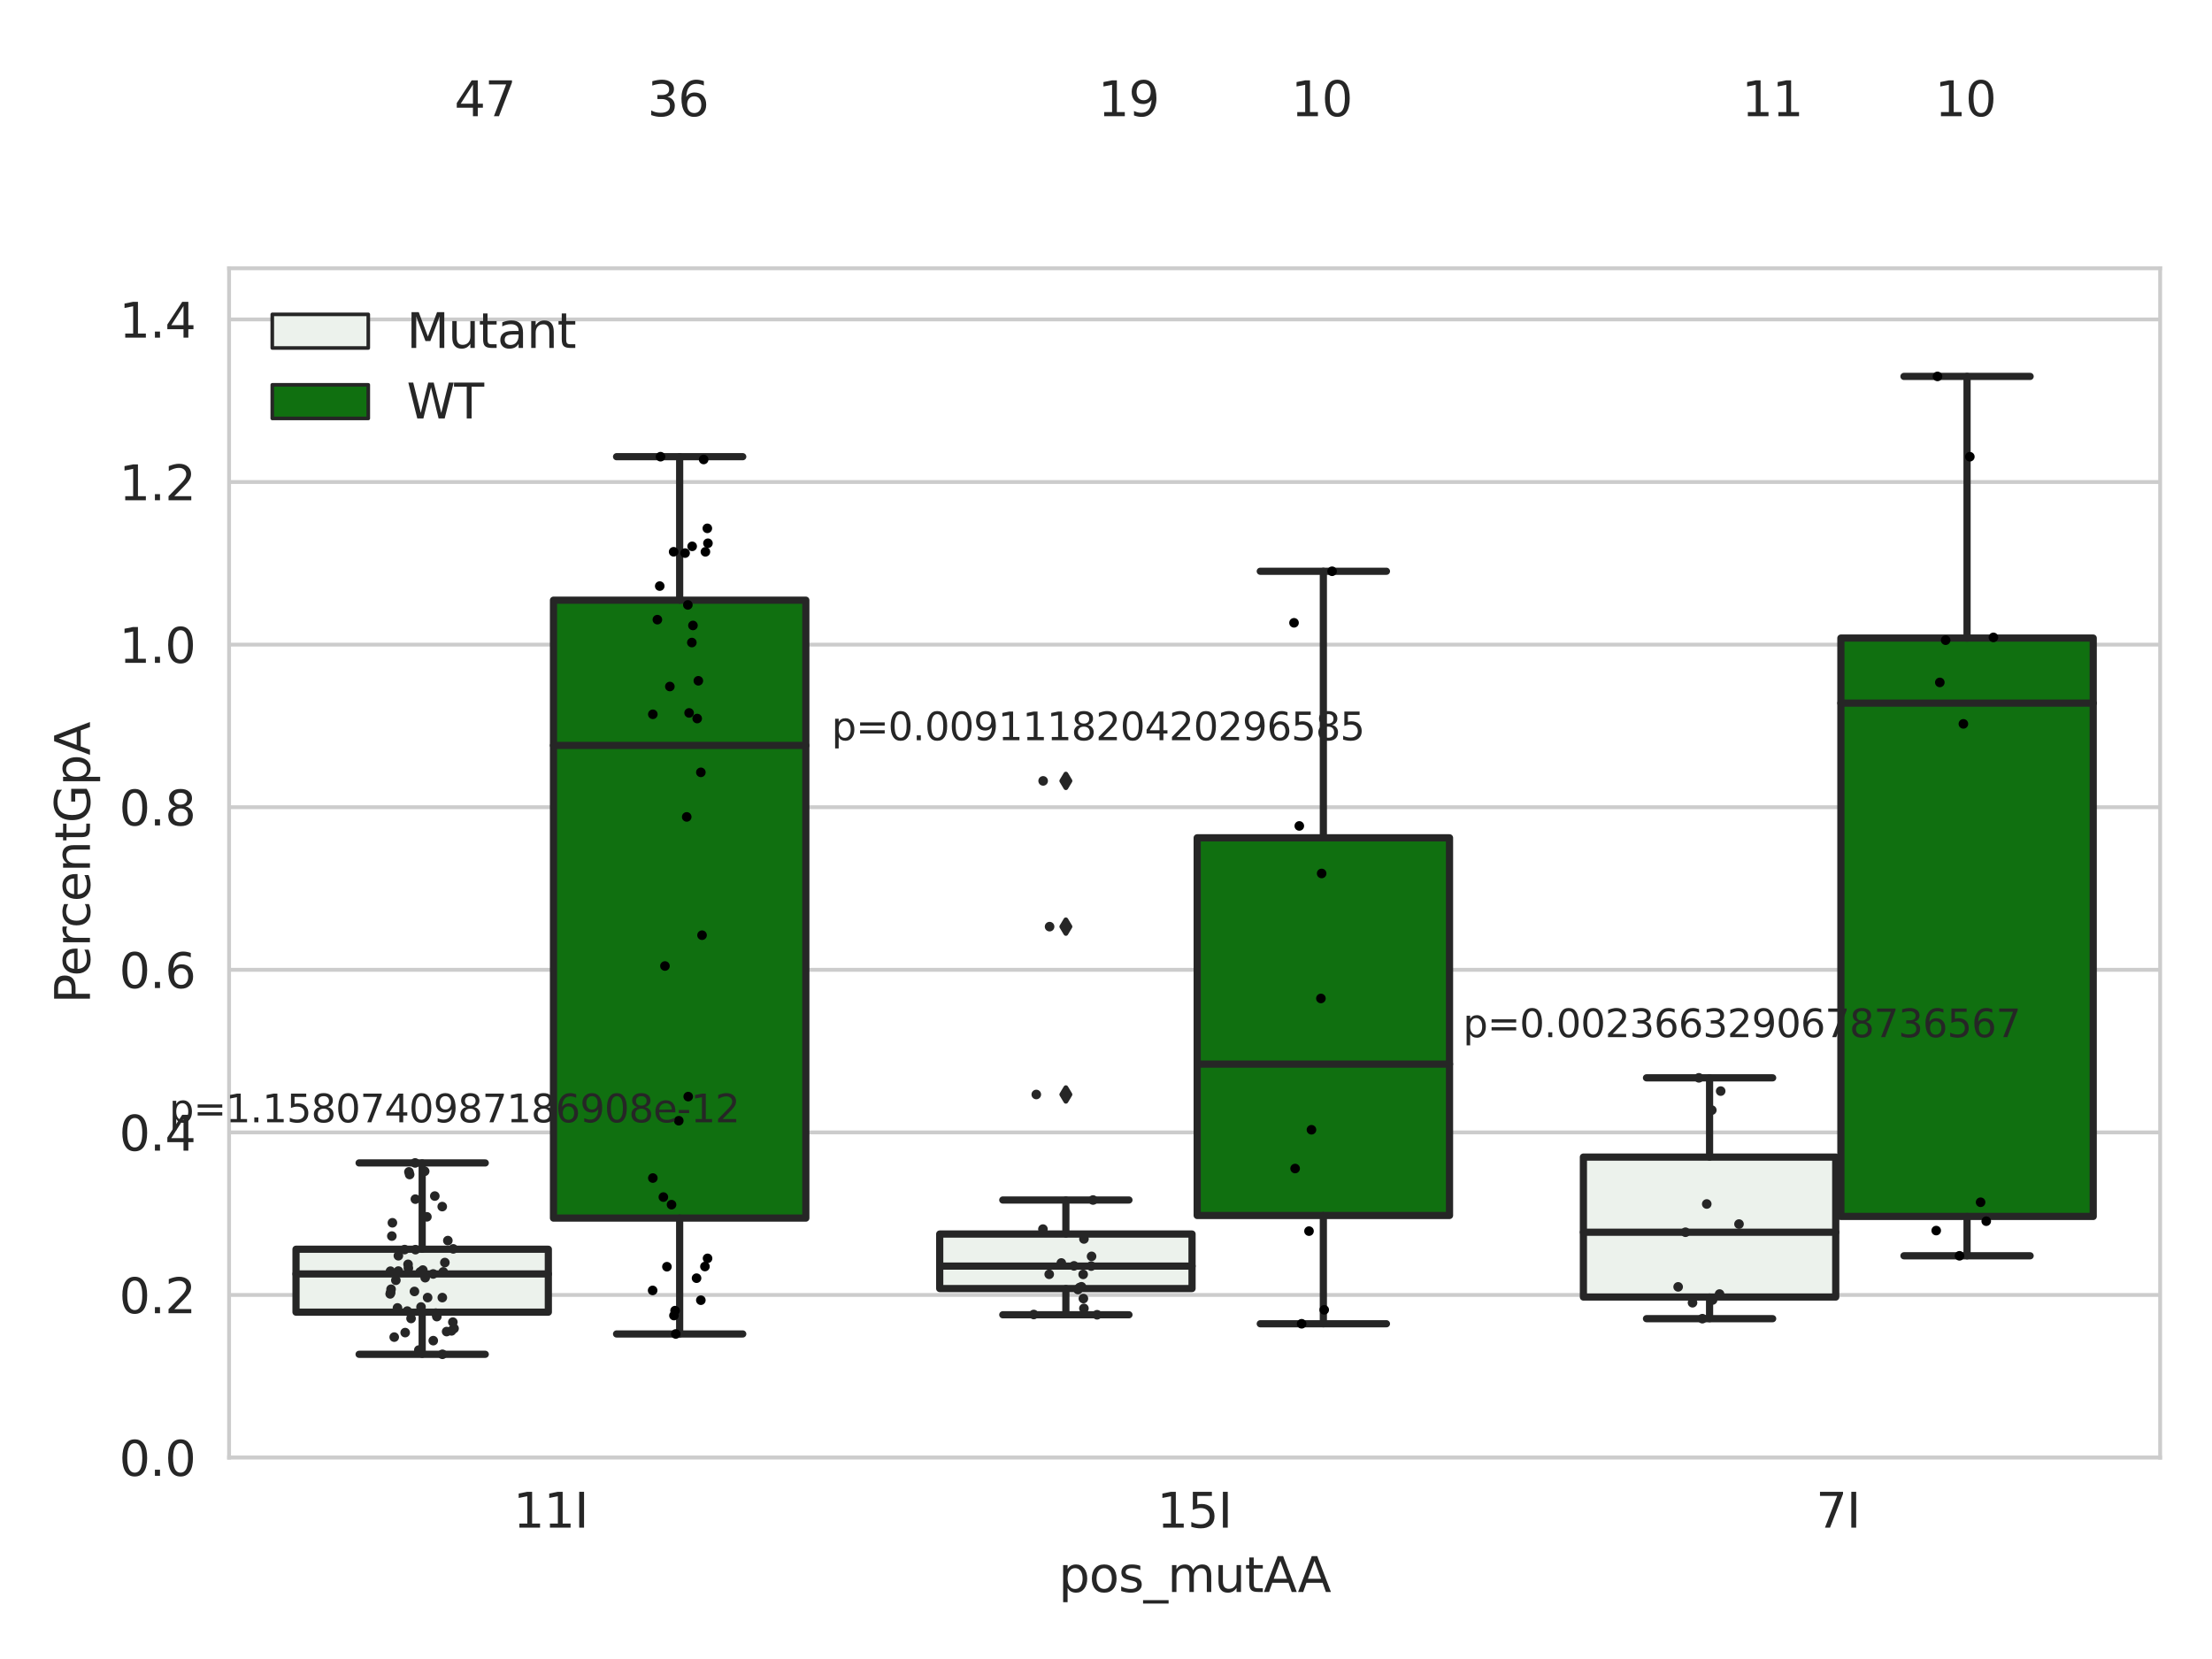 <?xml version="1.0" encoding="utf-8" standalone="no"?>
<!DOCTYPE svg PUBLIC "-//W3C//DTD SVG 1.1//EN"
  "http://www.w3.org/Graphics/SVG/1.1/DTD/svg11.dtd">
<svg xmlns:xlink="http://www.w3.org/1999/xlink" width="460.8pt" height="345.6pt" viewBox="0 0 460.8 345.6" xmlns="http://www.w3.org/2000/svg" version="1.1">
 <defs>
  <style type="text/css">*{stroke-linejoin: round; stroke-linecap: butt}</style>
 </defs>
 <g id="figure_1">
  <g id="patch_1">
   <path d="M 0 345.6 
L 460.8 345.6 
L 460.8 0 
L 0 0 
z
" style="fill: #ffffff"/>
  </g>
  <g id="axes_1">
   <g id="patch_2">
    <path d="M 47.72 303.64 
L 450 303.64 
L 450 55.89 
L 47.72 55.89 
z
" style="fill: #ffffff"/>
   </g>
   <g id="matplotlib.axis_1">
    <g id="xtick_1">
     <g id="text_1">
      <!-- 11I -->
      <g style="fill: #262626" transform="translate(106.929 318.238)scale(0.1 -0.1)">
       <defs>
        <path id="DejaVuSans-31" d="M 794 531 
L 1825 531 
L 1825 4091 
L 703 3866 
L 703 4441 
L 1819 4666 
L 2450 4666 
L 2450 531 
L 3481 531 
L 3481 0 
L 794 0 
L 794 531 
z
" transform="scale(0.016)"/>
        <path id="DejaVuSans-49" d="M 628 4666 
L 1259 4666 
L 1259 0 
L 628 0 
L 628 4666 
z
" transform="scale(0.016)"/>
       </defs>
       <use xlink:href="#DejaVuSans-31"/>
       <use xlink:href="#DejaVuSans-31" x="63.623"/>
       <use xlink:href="#DejaVuSans-49" x="127.246"/>
      </g>
     </g>
    </g>
    <g id="xtick_2">
     <g id="text_2">
      <!-- 15I -->
      <g style="fill: #262626" transform="translate(241.023 318.238)scale(0.1 -0.1)">
       <defs>
        <path id="DejaVuSans-35" d="M 691 4666 
L 3169 4666 
L 3169 4134 
L 1269 4134 
L 1269 2991 
Q 1406 3038 1543 3061 
Q 1681 3084 1819 3084 
Q 2600 3084 3056 2656 
Q 3513 2228 3513 1497 
Q 3513 744 3044 326 
Q 2575 -91 1722 -91 
Q 1428 -91 1123 -41 
Q 819 9 494 109 
L 494 744 
Q 775 591 1075 516 
Q 1375 441 1709 441 
Q 2250 441 2565 725 
Q 2881 1009 2881 1497 
Q 2881 1984 2565 2268 
Q 2250 2553 1709 2553 
Q 1456 2553 1204 2497 
Q 953 2441 691 2322 
L 691 4666 
z
" transform="scale(0.016)"/>
       </defs>
       <use xlink:href="#DejaVuSans-31"/>
       <use xlink:href="#DejaVuSans-35" x="63.623"/>
       <use xlink:href="#DejaVuSans-49" x="127.246"/>
      </g>
     </g>
    </g>
    <g id="xtick_3">
     <g id="text_3">
      <!-- 7I -->
      <g style="fill: #262626" transform="translate(378.297 318.238)scale(0.1 -0.1)">
       <defs>
        <path id="DejaVuSans-37" d="M 525 4666 
L 3525 4666 
L 3525 4397 
L 1831 0 
L 1172 0 
L 2766 4134 
L 525 4134 
L 525 4666 
z
" transform="scale(0.016)"/>
       </defs>
       <use xlink:href="#DejaVuSans-37"/>
       <use xlink:href="#DejaVuSans-49" x="63.623"/>
      </g>
     </g>
    </g>
    <g id="text_4">
     <!-- pos_mutAA -->
     <g style="fill: #262626" transform="translate(220.544 331.638)scale(0.1 -0.1)">
      <defs>
       <path id="DejaVuSans-70" d="M 1159 525 
L 1159 -1331 
L 581 -1331 
L 581 3500 
L 1159 3500 
L 1159 2969 
Q 1341 3281 1617 3432 
Q 1894 3584 2278 3584 
Q 2916 3584 3314 3078 
Q 3713 2572 3713 1747 
Q 3713 922 3314 415 
Q 2916 -91 2278 -91 
Q 1894 -91 1617 61 
Q 1341 213 1159 525 
z
M 3116 1747 
Q 3116 2381 2855 2742 
Q 2594 3103 2138 3103 
Q 1681 3103 1420 2742 
Q 1159 2381 1159 1747 
Q 1159 1113 1420 752 
Q 1681 391 2138 391 
Q 2594 391 2855 752 
Q 3116 1113 3116 1747 
z
" transform="scale(0.016)"/>
       <path id="DejaVuSans-6f" d="M 1959 3097 
Q 1497 3097 1228 2736 
Q 959 2375 959 1747 
Q 959 1119 1226 758 
Q 1494 397 1959 397 
Q 2419 397 2687 759 
Q 2956 1122 2956 1747 
Q 2956 2369 2687 2733 
Q 2419 3097 1959 3097 
z
M 1959 3584 
Q 2709 3584 3137 3096 
Q 3566 2609 3566 1747 
Q 3566 888 3137 398 
Q 2709 -91 1959 -91 
Q 1206 -91 779 398 
Q 353 888 353 1747 
Q 353 2609 779 3096 
Q 1206 3584 1959 3584 
z
" transform="scale(0.016)"/>
       <path id="DejaVuSans-73" d="M 2834 3397 
L 2834 2853 
Q 2591 2978 2328 3040 
Q 2066 3103 1784 3103 
Q 1356 3103 1142 2972 
Q 928 2841 928 2578 
Q 928 2378 1081 2264 
Q 1234 2150 1697 2047 
L 1894 2003 
Q 2506 1872 2764 1633 
Q 3022 1394 3022 966 
Q 3022 478 2636 193 
Q 2250 -91 1575 -91 
Q 1294 -91 989 -36 
Q 684 19 347 128 
L 347 722 
Q 666 556 975 473 
Q 1284 391 1588 391 
Q 1994 391 2212 530 
Q 2431 669 2431 922 
Q 2431 1156 2273 1281 
Q 2116 1406 1581 1522 
L 1381 1569 
Q 847 1681 609 1914 
Q 372 2147 372 2553 
Q 372 3047 722 3315 
Q 1072 3584 1716 3584 
Q 2034 3584 2315 3537 
Q 2597 3491 2834 3397 
z
" transform="scale(0.016)"/>
       <path id="DejaVuSans-5f" d="M 3263 -1063 
L 3263 -1509 
L -63 -1509 
L -63 -1063 
L 3263 -1063 
z
" transform="scale(0.016)"/>
       <path id="DejaVuSans-6d" d="M 3328 2828 
Q 3544 3216 3844 3400 
Q 4144 3584 4550 3584 
Q 5097 3584 5394 3201 
Q 5691 2819 5691 2113 
L 5691 0 
L 5113 0 
L 5113 2094 
Q 5113 2597 4934 2840 
Q 4756 3084 4391 3084 
Q 3944 3084 3684 2787 
Q 3425 2491 3425 1978 
L 3425 0 
L 2847 0 
L 2847 2094 
Q 2847 2600 2669 2842 
Q 2491 3084 2119 3084 
Q 1678 3084 1418 2786 
Q 1159 2488 1159 1978 
L 1159 0 
L 581 0 
L 581 3500 
L 1159 3500 
L 1159 2956 
Q 1356 3278 1631 3431 
Q 1906 3584 2284 3584 
Q 2666 3584 2933 3390 
Q 3200 3197 3328 2828 
z
" transform="scale(0.016)"/>
       <path id="DejaVuSans-75" d="M 544 1381 
L 544 3500 
L 1119 3500 
L 1119 1403 
Q 1119 906 1312 657 
Q 1506 409 1894 409 
Q 2359 409 2629 706 
Q 2900 1003 2900 1516 
L 2900 3500 
L 3475 3500 
L 3475 0 
L 2900 0 
L 2900 538 
Q 2691 219 2414 64 
Q 2138 -91 1772 -91 
Q 1169 -91 856 284 
Q 544 659 544 1381 
z
M 1991 3584 
L 1991 3584 
z
" transform="scale(0.016)"/>
       <path id="DejaVuSans-74" d="M 1172 4494 
L 1172 3500 
L 2356 3500 
L 2356 3053 
L 1172 3053 
L 1172 1153 
Q 1172 725 1289 603 
Q 1406 481 1766 481 
L 2356 481 
L 2356 0 
L 1766 0 
Q 1100 0 847 248 
Q 594 497 594 1153 
L 594 3053 
L 172 3053 
L 172 3500 
L 594 3500 
L 594 4494 
L 1172 4494 
z
" transform="scale(0.016)"/>
       <path id="DejaVuSans-41" d="M 2188 4044 
L 1331 1722 
L 3047 1722 
L 2188 4044 
z
M 1831 4666 
L 2547 4666 
L 4325 0 
L 3669 0 
L 3244 1197 
L 1141 1197 
L 716 0 
L 50 0 
L 1831 4666 
z
" transform="scale(0.016)"/>
      </defs>
      <use xlink:href="#DejaVuSans-70"/>
      <use xlink:href="#DejaVuSans-6f" x="63.477"/>
      <use xlink:href="#DejaVuSans-73" x="124.658"/>
      <use xlink:href="#DejaVuSans-5f" x="176.758"/>
      <use xlink:href="#DejaVuSans-6d" x="226.758"/>
      <use xlink:href="#DejaVuSans-75" x="324.17"/>
      <use xlink:href="#DejaVuSans-74" x="387.549"/>
      <use xlink:href="#DejaVuSans-41" x="426.758"/>
      <use xlink:href="#DejaVuSans-41" x="497.916"/>
     </g>
    </g>
   </g>
   <g id="matplotlib.axis_2">
    <g id="ytick_1">
     <g id="line2d_1">
      <path d="M 47.72 303.64 
L 450 303.64 
" clip-path="url(#p167c0cfd61)" style="fill: none; stroke: #cccccc; stroke-width: 0.8; stroke-linecap: round"/>
     </g>
     <g id="text_5">
      <!-- 0.0 -->
      <g style="fill: #262626" transform="translate(24.817 307.439)scale(0.1 -0.1)">
       <defs>
        <path id="DejaVuSans-30" d="M 2034 4250 
Q 1547 4250 1301 3770 
Q 1056 3291 1056 2328 
Q 1056 1369 1301 889 
Q 1547 409 2034 409 
Q 2525 409 2770 889 
Q 3016 1369 3016 2328 
Q 3016 3291 2770 3770 
Q 2525 4250 2034 4250 
z
M 2034 4750 
Q 2819 4750 3233 4129 
Q 3647 3509 3647 2328 
Q 3647 1150 3233 529 
Q 2819 -91 2034 -91 
Q 1250 -91 836 529 
Q 422 1150 422 2328 
Q 422 3509 836 4129 
Q 1250 4750 2034 4750 
z
" transform="scale(0.016)"/>
        <path id="DejaVuSans-2e" d="M 684 794 
L 1344 794 
L 1344 0 
L 684 0 
L 684 794 
z
" transform="scale(0.016)"/>
       </defs>
       <use xlink:href="#DejaVuSans-30"/>
       <use xlink:href="#DejaVuSans-2e" x="63.623"/>
       <use xlink:href="#DejaVuSans-30" x="95.41"/>
      </g>
     </g>
    </g>
    <g id="ytick_2">
     <g id="line2d_2">
      <path d="M 47.72 269.769 
L 450 269.769 
" clip-path="url(#p167c0cfd61)" style="fill: none; stroke: #cccccc; stroke-width: 0.8; stroke-linecap: round"/>
     </g>
     <g id="text_6">
      <!-- 0.2 -->
      <g style="fill: #262626" transform="translate(24.817 273.568)scale(0.1 -0.1)">
       <defs>
        <path id="DejaVuSans-32" d="M 1228 531 
L 3431 531 
L 3431 0 
L 469 0 
L 469 531 
Q 828 903 1448 1529 
Q 2069 2156 2228 2338 
Q 2531 2678 2651 2914 
Q 2772 3150 2772 3378 
Q 2772 3750 2511 3984 
Q 2250 4219 1831 4219 
Q 1534 4219 1204 4116 
Q 875 4013 500 3803 
L 500 4441 
Q 881 4594 1212 4672 
Q 1544 4750 1819 4750 
Q 2544 4750 2975 4387 
Q 3406 4025 3406 3419 
Q 3406 3131 3298 2873 
Q 3191 2616 2906 2266 
Q 2828 2175 2409 1742 
Q 1991 1309 1228 531 
z
" transform="scale(0.016)"/>
       </defs>
       <use xlink:href="#DejaVuSans-30"/>
       <use xlink:href="#DejaVuSans-2e" x="63.623"/>
       <use xlink:href="#DejaVuSans-32" x="95.41"/>
      </g>
     </g>
    </g>
    <g id="ytick_3">
     <g id="line2d_3">
      <path d="M 47.72 235.898 
L 450 235.898 
" clip-path="url(#p167c0cfd61)" style="fill: none; stroke: #cccccc; stroke-width: 0.8; stroke-linecap: round"/>
     </g>
     <g id="text_7">
      <!-- 0.4 -->
      <g style="fill: #262626" transform="translate(24.817 239.697)scale(0.1 -0.1)">
       <defs>
        <path id="DejaVuSans-34" d="M 2419 4116 
L 825 1625 
L 2419 1625 
L 2419 4116 
z
M 2253 4666 
L 3047 4666 
L 3047 1625 
L 3713 1625 
L 3713 1100 
L 3047 1100 
L 3047 0 
L 2419 0 
L 2419 1100 
L 313 1100 
L 313 1709 
L 2253 4666 
z
" transform="scale(0.016)"/>
       </defs>
       <use xlink:href="#DejaVuSans-30"/>
       <use xlink:href="#DejaVuSans-2e" x="63.623"/>
       <use xlink:href="#DejaVuSans-34" x="95.41"/>
      </g>
     </g>
    </g>
    <g id="ytick_4">
     <g id="line2d_4">
      <path d="M 47.72 202.026 
L 450 202.026 
" clip-path="url(#p167c0cfd61)" style="fill: none; stroke: #cccccc; stroke-width: 0.8; stroke-linecap: round"/>
     </g>
     <g id="text_8">
      <!-- 0.6 -->
      <g style="fill: #262626" transform="translate(24.817 205.826)scale(0.1 -0.1)">
       <defs>
        <path id="DejaVuSans-36" d="M 2113 2584 
Q 1688 2584 1439 2293 
Q 1191 2003 1191 1497 
Q 1191 994 1439 701 
Q 1688 409 2113 409 
Q 2538 409 2786 701 
Q 3034 994 3034 1497 
Q 3034 2003 2786 2293 
Q 2538 2584 2113 2584 
z
M 3366 4563 
L 3366 3988 
Q 3128 4100 2886 4159 
Q 2644 4219 2406 4219 
Q 1781 4219 1451 3797 
Q 1122 3375 1075 2522 
Q 1259 2794 1537 2939 
Q 1816 3084 2150 3084 
Q 2853 3084 3261 2657 
Q 3669 2231 3669 1497 
Q 3669 778 3244 343 
Q 2819 -91 2113 -91 
Q 1303 -91 875 529 
Q 447 1150 447 2328 
Q 447 3434 972 4092 
Q 1497 4750 2381 4750 
Q 2619 4750 2861 4703 
Q 3103 4656 3366 4563 
z
" transform="scale(0.016)"/>
       </defs>
       <use xlink:href="#DejaVuSans-30"/>
       <use xlink:href="#DejaVuSans-2e" x="63.623"/>
       <use xlink:href="#DejaVuSans-36" x="95.41"/>
      </g>
     </g>
    </g>
    <g id="ytick_5">
     <g id="line2d_5">
      <path d="M 47.72 168.155 
L 450 168.155 
" clip-path="url(#p167c0cfd61)" style="fill: none; stroke: #cccccc; stroke-width: 0.8; stroke-linecap: round"/>
     </g>
     <g id="text_9">
      <!-- 0.8 -->
      <g style="fill: #262626" transform="translate(24.817 171.954)scale(0.1 -0.1)">
       <defs>
        <path id="DejaVuSans-38" d="M 2034 2216 
Q 1584 2216 1326 1975 
Q 1069 1734 1069 1313 
Q 1069 891 1326 650 
Q 1584 409 2034 409 
Q 2484 409 2743 651 
Q 3003 894 3003 1313 
Q 3003 1734 2745 1975 
Q 2488 2216 2034 2216 
z
M 1403 2484 
Q 997 2584 770 2862 
Q 544 3141 544 3541 
Q 544 4100 942 4425 
Q 1341 4750 2034 4750 
Q 2731 4750 3128 4425 
Q 3525 4100 3525 3541 
Q 3525 3141 3298 2862 
Q 3072 2584 2669 2484 
Q 3125 2378 3379 2068 
Q 3634 1759 3634 1313 
Q 3634 634 3220 271 
Q 2806 -91 2034 -91 
Q 1263 -91 848 271 
Q 434 634 434 1313 
Q 434 1759 690 2068 
Q 947 2378 1403 2484 
z
M 1172 3481 
Q 1172 3119 1398 2916 
Q 1625 2713 2034 2713 
Q 2441 2713 2670 2916 
Q 2900 3119 2900 3481 
Q 2900 3844 2670 4047 
Q 2441 4250 2034 4250 
Q 1625 4250 1398 4047 
Q 1172 3844 1172 3481 
z
" transform="scale(0.016)"/>
       </defs>
       <use xlink:href="#DejaVuSans-30"/>
       <use xlink:href="#DejaVuSans-2e" x="63.623"/>
       <use xlink:href="#DejaVuSans-38" x="95.41"/>
      </g>
     </g>
    </g>
    <g id="ytick_6">
     <g id="line2d_6">
      <path d="M 47.72 134.284 
L 450 134.284 
" clip-path="url(#p167c0cfd61)" style="fill: none; stroke: #cccccc; stroke-width: 0.8; stroke-linecap: round"/>
     </g>
     <g id="text_10">
      <!-- 1.0 -->
      <g style="fill: #262626" transform="translate(24.817 138.083)scale(0.1 -0.1)">
       <use xlink:href="#DejaVuSans-31"/>
       <use xlink:href="#DejaVuSans-2e" x="63.623"/>
       <use xlink:href="#DejaVuSans-30" x="95.41"/>
      </g>
     </g>
    </g>
    <g id="ytick_7">
     <g id="line2d_7">
      <path d="M 47.72 100.413 
L 450 100.413 
" clip-path="url(#p167c0cfd61)" style="fill: none; stroke: #cccccc; stroke-width: 0.8; stroke-linecap: round"/>
     </g>
     <g id="text_11">
      <!-- 1.2 -->
      <g style="fill: #262626" transform="translate(24.817 104.212)scale(0.1 -0.1)">
       <use xlink:href="#DejaVuSans-31"/>
       <use xlink:href="#DejaVuSans-2e" x="63.623"/>
       <use xlink:href="#DejaVuSans-32" x="95.41"/>
      </g>
     </g>
    </g>
    <g id="ytick_8">
     <g id="line2d_8">
      <path d="M 47.72 66.542 
L 450 66.542 
" clip-path="url(#p167c0cfd61)" style="fill: none; stroke: #cccccc; stroke-width: 0.8; stroke-linecap: round"/>
     </g>
     <g id="text_12">
      <!-- 1.4 -->
      <g style="fill: #262626" transform="translate(24.817 70.341)scale(0.1 -0.1)">
       <use xlink:href="#DejaVuSans-31"/>
       <use xlink:href="#DejaVuSans-2e" x="63.623"/>
       <use xlink:href="#DejaVuSans-34" x="95.41"/>
      </g>
     </g>
    </g>
    <g id="text_13">
     <!-- PercentGpA -->
     <g style="fill: #262626" transform="translate(18.737 209.041)rotate(-90)scale(0.1 -0.1)">
      <defs>
       <path id="DejaVuSans-50" d="M 1259 4147 
L 1259 2394 
L 2053 2394 
Q 2494 2394 2734 2622 
Q 2975 2850 2975 3272 
Q 2975 3691 2734 3919 
Q 2494 4147 2053 4147 
L 1259 4147 
z
M 628 4666 
L 2053 4666 
Q 2838 4666 3239 4311 
Q 3641 3956 3641 3272 
Q 3641 2581 3239 2228 
Q 2838 1875 2053 1875 
L 1259 1875 
L 1259 0 
L 628 0 
L 628 4666 
z
" transform="scale(0.016)"/>
       <path id="DejaVuSans-65" d="M 3597 1894 
L 3597 1613 
L 953 1613 
Q 991 1019 1311 708 
Q 1631 397 2203 397 
Q 2534 397 2845 478 
Q 3156 559 3463 722 
L 3463 178 
Q 3153 47 2828 -22 
Q 2503 -91 2169 -91 
Q 1331 -91 842 396 
Q 353 884 353 1716 
Q 353 2575 817 3079 
Q 1281 3584 2069 3584 
Q 2775 3584 3186 3129 
Q 3597 2675 3597 1894 
z
M 3022 2063 
Q 3016 2534 2758 2815 
Q 2500 3097 2075 3097 
Q 1594 3097 1305 2825 
Q 1016 2553 972 2059 
L 3022 2063 
z
" transform="scale(0.016)"/>
       <path id="DejaVuSans-72" d="M 2631 2963 
Q 2534 3019 2420 3045 
Q 2306 3072 2169 3072 
Q 1681 3072 1420 2755 
Q 1159 2438 1159 1844 
L 1159 0 
L 581 0 
L 581 3500 
L 1159 3500 
L 1159 2956 
Q 1341 3275 1631 3429 
Q 1922 3584 2338 3584 
Q 2397 3584 2469 3576 
Q 2541 3569 2628 3553 
L 2631 2963 
z
" transform="scale(0.016)"/>
       <path id="DejaVuSans-63" d="M 3122 3366 
L 3122 2828 
Q 2878 2963 2633 3030 
Q 2388 3097 2138 3097 
Q 1578 3097 1268 2742 
Q 959 2388 959 1747 
Q 959 1106 1268 751 
Q 1578 397 2138 397 
Q 2388 397 2633 464 
Q 2878 531 3122 666 
L 3122 134 
Q 2881 22 2623 -34 
Q 2366 -91 2075 -91 
Q 1284 -91 818 406 
Q 353 903 353 1747 
Q 353 2603 823 3093 
Q 1294 3584 2113 3584 
Q 2378 3584 2631 3529 
Q 2884 3475 3122 3366 
z
" transform="scale(0.016)"/>
       <path id="DejaVuSans-6e" d="M 3513 2113 
L 3513 0 
L 2938 0 
L 2938 2094 
Q 2938 2591 2744 2837 
Q 2550 3084 2163 3084 
Q 1697 3084 1428 2787 
Q 1159 2491 1159 1978 
L 1159 0 
L 581 0 
L 581 3500 
L 1159 3500 
L 1159 2956 
Q 1366 3272 1645 3428 
Q 1925 3584 2291 3584 
Q 2894 3584 3203 3211 
Q 3513 2838 3513 2113 
z
" transform="scale(0.016)"/>
       <path id="DejaVuSans-47" d="M 3809 666 
L 3809 1919 
L 2778 1919 
L 2778 2438 
L 4434 2438 
L 4434 434 
Q 4069 175 3628 42 
Q 3188 -91 2688 -91 
Q 1594 -91 976 548 
Q 359 1188 359 2328 
Q 359 3472 976 4111 
Q 1594 4750 2688 4750 
Q 3144 4750 3555 4637 
Q 3966 4525 4313 4306 
L 4313 3634 
Q 3963 3931 3569 4081 
Q 3175 4231 2741 4231 
Q 1884 4231 1454 3753 
Q 1025 3275 1025 2328 
Q 1025 1384 1454 906 
Q 1884 428 2741 428 
Q 3075 428 3337 486 
Q 3600 544 3809 666 
z
" transform="scale(0.016)"/>
      </defs>
      <use xlink:href="#DejaVuSans-50"/>
      <use xlink:href="#DejaVuSans-65" x="56.678"/>
      <use xlink:href="#DejaVuSans-72" x="118.201"/>
      <use xlink:href="#DejaVuSans-63" x="157.064"/>
      <use xlink:href="#DejaVuSans-65" x="212.045"/>
      <use xlink:href="#DejaVuSans-6e" x="273.568"/>
      <use xlink:href="#DejaVuSans-74" x="336.947"/>
      <use xlink:href="#DejaVuSans-47" x="376.156"/>
      <use xlink:href="#DejaVuSans-70" x="453.646"/>
      <use xlink:href="#DejaVuSans-41" x="517.123"/>
     </g>
    </g>
   </g>
   <g id="patch_3">
    <path d="M 61.666 273.342 
L 114.23 273.342 
L 114.23 260.239 
L 61.666 260.239 
L 61.666 273.342 
z
" clip-path="url(#p167c0cfd61)" style="fill: #ecf2ec; stroke: #262626; stroke-width: 1.5; stroke-linejoin: miter"/>
   </g>
   <g id="patch_4">
    <path d="M 115.303 253.751 
L 167.868 253.751 
L 167.868 125.031 
L 115.303 125.031 
L 115.303 253.751 
z
" clip-path="url(#p167c0cfd61)" style="fill: #107010; stroke: #262626; stroke-width: 1.5; stroke-linejoin: miter"/>
   </g>
   <g id="patch_5">
    <path d="M 195.759 268.426 
L 248.324 268.426 
L 248.324 257.072 
L 195.759 257.072 
L 195.759 268.426 
z
" clip-path="url(#p167c0cfd61)" style="fill: #ecf2ec; stroke: #262626; stroke-width: 1.5; stroke-linejoin: miter"/>
   </g>
   <g id="patch_6">
    <path d="M 249.396 253.205 
L 301.961 253.205 
L 301.961 174.532 
L 249.396 174.532 
L 249.396 253.205 
z
" clip-path="url(#p167c0cfd61)" style="fill: #107010; stroke: #262626; stroke-width: 1.5; stroke-linejoin: miter"/>
   </g>
   <g id="patch_7">
    <path d="M 329.852 270.192 
L 382.417 270.192 
L 382.417 241.038 
L 329.852 241.038 
L 329.852 270.192 
z
" clip-path="url(#p167c0cfd61)" style="fill: #ecf2ec; stroke: #262626; stroke-width: 1.5; stroke-linejoin: miter"/>
   </g>
   <g id="patch_8">
    <path d="M 383.49 253.408 
L 436.054 253.408 
L 436.054 132.924 
L 383.49 132.924 
L 383.49 253.408 
z
" clip-path="url(#p167c0cfd61)" style="fill: #107010; stroke: #262626; stroke-width: 1.5; stroke-linejoin: miter"/>
   </g>
   <g id="patch_9">
    <path d="M 114.767 303.64 
L 114.767 303.64 
L 114.767 303.64 
L 114.767 303.64 
z
" clip-path="url(#p167c0cfd61)" style="fill: #ecf2ec; stroke: #262626; stroke-width: 0.75; stroke-linejoin: miter"/>
   </g>
   <g id="patch_10">
    <path d="M 114.767 303.64 
L 114.767 303.64 
L 114.767 303.64 
L 114.767 303.64 
z
" clip-path="url(#p167c0cfd61)" style="fill: #107010; stroke: #262626; stroke-width: 0.75; stroke-linejoin: miter"/>
   </g>
   <g id="PathCollection_1"/>
   <g id="PathCollection_2"/>
   <g id="line2d_9">
    <path d="M 87.948 273.342 
L 87.948 282.127 
" clip-path="url(#p167c0cfd61)" style="fill: none; stroke: #262626; stroke-width: 1.5; stroke-linecap: round"/>
   </g>
   <g id="line2d_10">
    <path d="M 87.948 260.239 
L 87.948 242.261 
" clip-path="url(#p167c0cfd61)" style="fill: none; stroke: #262626; stroke-width: 1.5; stroke-linecap: round"/>
   </g>
   <g id="line2d_11">
    <path d="M 74.807 282.127 
L 101.089 282.127 
" clip-path="url(#p167c0cfd61)" style="fill: none; stroke: #262626; stroke-width: 1.5; stroke-linecap: round"/>
   </g>
   <g id="line2d_12">
    <path d="M 74.807 242.261 
L 101.089 242.261 
" clip-path="url(#p167c0cfd61)" style="fill: none; stroke: #262626; stroke-width: 1.5; stroke-linecap: round"/>
   </g>
   <g id="line2d_13"/>
   <g id="line2d_14">
    <path d="M 141.585 253.751 
L 141.585 277.888 
" clip-path="url(#p167c0cfd61)" style="fill: none; stroke: #262626; stroke-width: 1.5; stroke-linecap: round"/>
   </g>
   <g id="line2d_15">
    <path d="M 141.585 125.031 
L 141.585 95.136 
" clip-path="url(#p167c0cfd61)" style="fill: none; stroke: #262626; stroke-width: 1.5; stroke-linecap: round"/>
   </g>
   <g id="line2d_16">
    <path d="M 128.444 277.888 
L 154.726 277.888 
" clip-path="url(#p167c0cfd61)" style="fill: none; stroke: #262626; stroke-width: 1.5; stroke-linecap: round"/>
   </g>
   <g id="line2d_17">
    <path d="M 128.444 95.136 
L 154.726 95.136 
" clip-path="url(#p167c0cfd61)" style="fill: none; stroke: #262626; stroke-width: 1.5; stroke-linecap: round"/>
   </g>
   <g id="line2d_18"/>
   <g id="line2d_19">
    <path d="M 222.041 268.426 
L 222.041 273.89 
" clip-path="url(#p167c0cfd61)" style="fill: none; stroke: #262626; stroke-width: 1.5; stroke-linecap: round"/>
   </g>
   <g id="line2d_20">
    <path d="M 222.041 257.072 
L 222.041 249.984 
" clip-path="url(#p167c0cfd61)" style="fill: none; stroke: #262626; stroke-width: 1.5; stroke-linecap: round"/>
   </g>
   <g id="line2d_21">
    <path d="M 208.9 273.89 
L 235.182 273.89 
" clip-path="url(#p167c0cfd61)" style="fill: none; stroke: #262626; stroke-width: 1.5; stroke-linecap: round"/>
   </g>
   <g id="line2d_22">
    <path d="M 208.9 249.984 
L 235.182 249.984 
" clip-path="url(#p167c0cfd61)" style="fill: none; stroke: #262626; stroke-width: 1.5; stroke-linecap: round"/>
   </g>
   <g id="line2d_23">
    <defs>
     <path id="maa6ff57d5a" d="M -0 1.414 
L 0.849 0 
L 0 -1.414 
L -0.849 -0 
z
" style="stroke: #262626; stroke-linejoin: miter"/>
    </defs>
    <g clip-path="url(#p167c0cfd61)">
     <use xlink:href="#maa6ff57d5a" x="222.041" y="193.035" style="fill: #262626; stroke: #262626; stroke-linejoin: miter"/>
     <use xlink:href="#maa6ff57d5a" x="222.041" y="162.674" style="fill: #262626; stroke: #262626; stroke-linejoin: miter"/>
     <use xlink:href="#maa6ff57d5a" x="222.041" y="228.001" style="fill: #262626; stroke: #262626; stroke-linejoin: miter"/>
    </g>
   </g>
   <g id="line2d_24">
    <path d="M 275.679 253.205 
L 275.679 275.764 
" clip-path="url(#p167c0cfd61)" style="fill: none; stroke: #262626; stroke-width: 1.5; stroke-linecap: round"/>
   </g>
   <g id="line2d_25">
    <path d="M 275.679 174.532 
L 275.679 119.005 
" clip-path="url(#p167c0cfd61)" style="fill: none; stroke: #262626; stroke-width: 1.5; stroke-linecap: round"/>
   </g>
   <g id="line2d_26">
    <path d="M 262.538 275.764 
L 288.82 275.764 
" clip-path="url(#p167c0cfd61)" style="fill: none; stroke: #262626; stroke-width: 1.5; stroke-linecap: round"/>
   </g>
   <g id="line2d_27">
    <path d="M 262.538 119.005 
L 288.82 119.005 
" clip-path="url(#p167c0cfd61)" style="fill: none; stroke: #262626; stroke-width: 1.5; stroke-linecap: round"/>
   </g>
   <g id="line2d_28"/>
   <g id="line2d_29">
    <path d="M 356.135 270.192 
L 356.135 274.704 
" clip-path="url(#p167c0cfd61)" style="fill: none; stroke: #262626; stroke-width: 1.5; stroke-linecap: round"/>
   </g>
   <g id="line2d_30">
    <path d="M 356.135 241.038 
L 356.135 224.532 
" clip-path="url(#p167c0cfd61)" style="fill: none; stroke: #262626; stroke-width: 1.5; stroke-linecap: round"/>
   </g>
   <g id="line2d_31">
    <path d="M 342.994 274.704 
L 369.276 274.704 
" clip-path="url(#p167c0cfd61)" style="fill: none; stroke: #262626; stroke-width: 1.5; stroke-linecap: round"/>
   </g>
   <g id="line2d_32">
    <path d="M 342.994 224.532 
L 369.276 224.532 
" clip-path="url(#p167c0cfd61)" style="fill: none; stroke: #262626; stroke-width: 1.5; stroke-linecap: round"/>
   </g>
   <g id="line2d_33"/>
   <g id="line2d_34">
    <path d="M 409.772 253.408 
L 409.772 261.605 
" clip-path="url(#p167c0cfd61)" style="fill: none; stroke: #262626; stroke-width: 1.5; stroke-linecap: round"/>
   </g>
   <g id="line2d_35">
    <path d="M 409.772 132.924 
L 409.772 78.412 
" clip-path="url(#p167c0cfd61)" style="fill: none; stroke: #262626; stroke-width: 1.5; stroke-linecap: round"/>
   </g>
   <g id="line2d_36">
    <path d="M 396.631 261.605 
L 422.913 261.605 
" clip-path="url(#p167c0cfd61)" style="fill: none; stroke: #262626; stroke-width: 1.5; stroke-linecap: round"/>
   </g>
   <g id="line2d_37">
    <path d="M 396.631 78.412 
L 422.913 78.412 
" clip-path="url(#p167c0cfd61)" style="fill: none; stroke: #262626; stroke-width: 1.5; stroke-linecap: round"/>
   </g>
   <g id="line2d_38"/>
   <g id="line2d_39">
    <path d="M 61.666 265.389 
L 114.23 265.389 
" clip-path="url(#p167c0cfd61)" style="fill: none; stroke: #262626; stroke-width: 1.5; stroke-linecap: round"/>
   </g>
   <g id="line2d_40">
    <path d="M 115.303 155.289 
L 167.868 155.289 
" clip-path="url(#p167c0cfd61)" style="fill: none; stroke: #262626; stroke-width: 1.5; stroke-linecap: round"/>
   </g>
   <g id="line2d_41">
    <path d="M 195.759 263.748 
L 248.324 263.748 
" clip-path="url(#p167c0cfd61)" style="fill: none; stroke: #262626; stroke-width: 1.5; stroke-linecap: round"/>
   </g>
   <g id="line2d_42">
    <path d="M 249.396 221.672 
L 301.961 221.672 
" clip-path="url(#p167c0cfd61)" style="fill: none; stroke: #262626; stroke-width: 1.5; stroke-linecap: round"/>
   </g>
   <g id="line2d_43">
    <path d="M 329.852 256.699 
L 382.417 256.699 
" clip-path="url(#p167c0cfd61)" style="fill: none; stroke: #262626; stroke-width: 1.5; stroke-linecap: round"/>
   </g>
   <g id="line2d_44">
    <path d="M 383.49 146.476 
L 436.054 146.476 
" clip-path="url(#p167c0cfd61)" style="fill: none; stroke: #262626; stroke-width: 1.5; stroke-linecap: round"/>
   </g>
   <g id="patch_11">
    <path d="M 47.72 303.64 
L 47.72 55.89 
" style="fill: none; stroke: #cccccc; stroke-width: 0.8; stroke-linejoin: miter; stroke-linecap: square"/>
   </g>
   <g id="patch_12">
    <path d="M 450 303.64 
L 450 55.89 
" style="fill: none; stroke: #cccccc; stroke-width: 0.8; stroke-linejoin: miter; stroke-linecap: square"/>
   </g>
   <g id="patch_13">
    <path d="M 47.72 303.64 
L 450 303.64 
" style="fill: none; stroke: #cccccc; stroke-width: 0.8; stroke-linejoin: miter; stroke-linecap: square"/>
   </g>
   <g id="patch_14">
    <path d="M 47.72 55.89 
L 450 55.89 
" style="fill: none; stroke: #cccccc; stroke-width: 0.8; stroke-linejoin: miter; stroke-linecap: square"/>
   </g>
   <g id="PathCollection_3">
    <defs>
     <path id="C0_0_20a619b60c" d="M 0 1 
C 0.265 1 0.52 0.895 0.707 0.707 
C 0.895 0.52 1 0.265 1 -0 
C 1 -0.265 0.895 -0.52 0.707 -0.707 
C 0.52 -0.895 0.265 -1 0 -1 
C -0.265 -1 -0.52 -0.895 -0.707 -0.707 
C -0.895 -0.52 -1 -0.265 -1 0 
C -1 0.265 -0.895 0.52 -0.707 0.707 
C -0.52 0.895 -0.265 1 0 1 
z
"/>
    </defs>
    <g clip-path="url(#p167c0cfd61)">
     <use xlink:href="#C0_0_20a619b60c" x="81.466" y="268.57" style="fill: #262626"/>
    </g>
    <g clip-path="url(#p167c0cfd61)">
     <use xlink:href="#C0_0_20a619b60c" x="82.124" y="278.545" style="fill: #262626"/>
    </g>
    <g clip-path="url(#p167c0cfd61)">
     <use xlink:href="#C0_0_20a619b60c" x="86.338" y="269.032" style="fill: #262626"/>
    </g>
    <g clip-path="url(#p167c0cfd61)">
     <use xlink:href="#C0_0_20a619b60c" x="81.341" y="264.811" style="fill: #262626"/>
    </g>
    <g clip-path="url(#p167c0cfd61)">
     <use xlink:href="#C0_0_20a619b60c" x="84.293" y="260.313" style="fill: #262626"/>
    </g>
    <g clip-path="url(#p167c0cfd61)">
     <use xlink:href="#C0_0_20a619b60c" x="92.127" y="251.356" style="fill: #262626"/>
    </g>
    <g clip-path="url(#p167c0cfd61)">
     <use xlink:href="#C0_0_20a619b60c" x="94.59" y="276.746" style="fill: #262626"/>
    </g>
    <g clip-path="url(#p167c0cfd61)">
     <use xlink:href="#C0_0_20a619b60c" x="88.47" y="243.995" style="fill: #262626"/>
    </g>
    <g clip-path="url(#p167c0cfd61)">
     <use xlink:href="#C0_0_20a619b60c" x="82.802" y="272.462" style="fill: #262626"/>
    </g>
    <g clip-path="url(#p167c0cfd61)">
     <use xlink:href="#C0_0_20a619b60c" x="88.575" y="266.166" style="fill: #262626"/>
    </g>
    <g clip-path="url(#p167c0cfd61)">
     <use xlink:href="#C0_0_20a619b60c" x="88.081" y="264.576" style="fill: #262626"/>
    </g>
    <g clip-path="url(#p167c0cfd61)">
     <use xlink:href="#C0_0_20a619b60c" x="92.672" y="263.01" style="fill: #262626"/>
    </g>
    <g clip-path="url(#p167c0cfd61)">
     <use xlink:href="#C0_0_20a619b60c" x="85.188" y="244.127" style="fill: #262626"/>
    </g>
    <g clip-path="url(#p167c0cfd61)">
     <use xlink:href="#C0_0_20a619b60c" x="85.631" y="274.663" style="fill: #262626"/>
    </g>
    <g clip-path="url(#p167c0cfd61)">
     <use xlink:href="#C0_0_20a619b60c" x="86.529" y="249.802" style="fill: #262626"/>
    </g>
    <g clip-path="url(#p167c0cfd61)">
     <use xlink:href="#C0_0_20a619b60c" x="81.746" y="254.729" style="fill: #262626"/>
    </g>
    <g clip-path="url(#p167c0cfd61)">
     <use xlink:href="#C0_0_20a619b60c" x="84.406" y="277.603" style="fill: #262626"/>
    </g>
    <g clip-path="url(#p167c0cfd61)">
     <use xlink:href="#C0_0_20a619b60c" x="89.08" y="270.308" style="fill: #262626"/>
    </g>
    <g clip-path="url(#p167c0cfd61)">
     <use xlink:href="#C0_0_20a619b60c" x="88.93" y="253.488" style="fill: #262626"/>
    </g>
    <g clip-path="url(#p167c0cfd61)">
     <use xlink:href="#C0_0_20a619b60c" x="90.577" y="249.161" style="fill: #262626"/>
    </g>
    <g clip-path="url(#p167c0cfd61)">
     <use xlink:href="#C0_0_20a619b60c" x="85.072" y="264.182" style="fill: #262626"/>
    </g>
    <g clip-path="url(#p167c0cfd61)">
     <use xlink:href="#C0_0_20a619b60c" x="82.986" y="264.786" style="fill: #262626"/>
    </g>
    <g clip-path="url(#p167c0cfd61)">
     <use xlink:href="#C0_0_20a619b60c" x="85.338" y="244.674" style="fill: #262626"/>
    </g>
    <g clip-path="url(#p167c0cfd61)">
     <use xlink:href="#C0_0_20a619b60c" x="92.336" y="264.963" style="fill: #262626"/>
    </g>
    <g clip-path="url(#p167c0cfd61)">
     <use xlink:href="#C0_0_20a619b60c" x="82.466" y="266.702" style="fill: #262626"/>
    </g>
    <g clip-path="url(#p167c0cfd61)">
     <use xlink:href="#C0_0_20a619b60c" x="87.707" y="272.271" style="fill: #262626"/>
    </g>
    <g clip-path="url(#p167c0cfd61)">
     <use xlink:href="#C0_0_20a619b60c" x="92.143" y="270.312" style="fill: #262626"/>
    </g>
    <g clip-path="url(#p167c0cfd61)">
     <use xlink:href="#C0_0_20a619b60c" x="84.843" y="273.124" style="fill: #262626"/>
    </g>
    <g clip-path="url(#p167c0cfd61)">
     <use xlink:href="#C0_0_20a619b60c" x="87.249" y="281.239" style="fill: #262626"/>
    </g>
    <g clip-path="url(#p167c0cfd61)">
     <use xlink:href="#C0_0_20a619b60c" x="85.004" y="263.381" style="fill: #262626"/>
    </g>
    <g clip-path="url(#p167c0cfd61)">
     <use xlink:href="#C0_0_20a619b60c" x="81.627" y="257.498" style="fill: #262626"/>
    </g>
    <g clip-path="url(#p167c0cfd61)">
     <use xlink:href="#C0_0_20a619b60c" x="91" y="274.272" style="fill: #262626"/>
    </g>
    <g clip-path="url(#p167c0cfd61)">
     <use xlink:href="#C0_0_20a619b60c" x="90.775" y="273.559" style="fill: #262626"/>
    </g>
    <g clip-path="url(#p167c0cfd61)">
     <use xlink:href="#C0_0_20a619b60c" x="94.423" y="260.165" style="fill: #262626"/>
    </g>
    <g clip-path="url(#p167c0cfd61)">
     <use xlink:href="#C0_0_20a619b60c" x="94.055" y="277.244" style="fill: #262626"/>
    </g>
    <g clip-path="url(#p167c0cfd61)">
     <use xlink:href="#C0_0_20a619b60c" x="87.548" y="264.962" style="fill: #262626"/>
    </g>
    <g clip-path="url(#p167c0cfd61)">
     <use xlink:href="#C0_0_20a619b60c" x="93.04" y="277.392" style="fill: #262626"/>
    </g>
    <g clip-path="url(#p167c0cfd61)">
     <use xlink:href="#C0_0_20a619b60c" x="81.281" y="269.541" style="fill: #262626"/>
    </g>
    <g clip-path="url(#p167c0cfd61)">
     <use xlink:href="#C0_0_20a619b60c" x="86.476" y="242.261" style="fill: #262626"/>
    </g>
    <g clip-path="url(#p167c0cfd61)">
     <use xlink:href="#C0_0_20a619b60c" x="90.238" y="265.389" style="fill: #262626"/>
    </g>
    <g clip-path="url(#p167c0cfd61)">
     <use xlink:href="#C0_0_20a619b60c" x="93.295" y="258.436" style="fill: #262626"/>
    </g>
    <g clip-path="url(#p167c0cfd61)">
     <use xlink:href="#C0_0_20a619b60c" x="81.379" y="269.258" style="fill: #262626"/>
    </g>
    <g clip-path="url(#p167c0cfd61)">
     <use xlink:href="#C0_0_20a619b60c" x="82.989" y="261.594" style="fill: #262626"/>
    </g>
    <g clip-path="url(#p167c0cfd61)">
     <use xlink:href="#C0_0_20a619b60c" x="90.255" y="279.282" style="fill: #262626"/>
    </g>
    <g clip-path="url(#p167c0cfd61)">
     <use xlink:href="#C0_0_20a619b60c" x="92.167" y="282.127" style="fill: #262626"/>
    </g>
    <g clip-path="url(#p167c0cfd61)">
     <use xlink:href="#C0_0_20a619b60c" x="86.55" y="260.327" style="fill: #262626"/>
    </g>
    <g clip-path="url(#p167c0cfd61)">
     <use xlink:href="#C0_0_20a619b60c" x="94.336" y="275.424" style="fill: #262626"/>
    </g>
   </g>
   <g id="PathCollection_4">
    <defs>
     <path id="C1_0_8978e9cb41" d="M 0 1 
C 0.265 1 0.52 0.895 0.707 0.707 
C 0.895 0.52 1 0.265 1 -0 
C 1 -0.265 0.895 -0.52 0.707 -0.707 
C 0.52 -0.895 0.265 -1 0 -1 
C -0.265 -1 -0.52 -0.895 -0.707 -0.707 
C -0.895 -0.52 -1 -0.265 -1 0 
C -1 0.265 -0.895 0.52 -0.707 0.707 
C -0.52 0.895 -0.265 1 0 1 
z
"/>
    </defs>
    <g clip-path="url(#p167c0cfd61)">
     <use xlink:href="#C1_0_8978e9cb41" x="139.892" y="250.954"/>
    </g>
    <g clip-path="url(#p167c0cfd61)">
     <use xlink:href="#C1_0_8978e9cb41" x="144.123" y="133.855"/>
    </g>
    <g clip-path="url(#p167c0cfd61)">
     <use xlink:href="#C1_0_8978e9cb41" x="135.996" y="148.8"/>
    </g>
    <g clip-path="url(#p167c0cfd61)">
     <use xlink:href="#C1_0_8978e9cb41" x="137.6" y="95.136"/>
    </g>
    <g clip-path="url(#p167c0cfd61)">
     <use xlink:href="#C1_0_8978e9cb41" x="144.189" y="113.812"/>
    </g>
    <g clip-path="url(#p167c0cfd61)">
     <use xlink:href="#C1_0_8978e9cb41" x="145.104" y="266.268"/>
    </g>
    <g clip-path="url(#p167c0cfd61)">
     <use xlink:href="#C1_0_8978e9cb41" x="137.436" y="122.093"/>
    </g>
    <g clip-path="url(#p167c0cfd61)">
     <use xlink:href="#C1_0_8978e9cb41" x="147.478" y="113.166"/>
    </g>
    <g clip-path="url(#p167c0cfd61)">
     <use xlink:href="#C1_0_8978e9cb41" x="143.292" y="126.01"/>
    </g>
    <g clip-path="url(#p167c0cfd61)">
     <use xlink:href="#C1_0_8978e9cb41" x="146.852" y="263.839"/>
    </g>
    <g clip-path="url(#p167c0cfd61)">
     <use xlink:href="#C1_0_8978e9cb41" x="146.951" y="114.953"/>
    </g>
    <g clip-path="url(#p167c0cfd61)">
     <use xlink:href="#C1_0_8978e9cb41" x="138.933" y="263.879"/>
    </g>
    <g clip-path="url(#p167c0cfd61)">
     <use xlink:href="#C1_0_8978e9cb41" x="146.585" y="95.717"/>
    </g>
    <g clip-path="url(#p167c0cfd61)">
     <use xlink:href="#C1_0_8978e9cb41" x="143.057" y="170.179"/>
    </g>
    <g clip-path="url(#p167c0cfd61)">
     <use xlink:href="#C1_0_8978e9cb41" x="142.716" y="115.219"/>
    </g>
    <g clip-path="url(#p167c0cfd61)">
     <use xlink:href="#C1_0_8978e9cb41" x="140.331" y="114.946"/>
    </g>
    <g clip-path="url(#p167c0cfd61)">
     <use xlink:href="#C1_0_8978e9cb41" x="136.944" y="129.086"/>
    </g>
    <g clip-path="url(#p167c0cfd61)">
     <use xlink:href="#C1_0_8978e9cb41" x="147.351" y="110.062"/>
    </g>
    <g clip-path="url(#p167c0cfd61)">
     <use xlink:href="#C1_0_8978e9cb41" x="141.401" y="233.468"/>
    </g>
    <g clip-path="url(#p167c0cfd61)">
     <use xlink:href="#C1_0_8978e9cb41" x="139.543" y="143.013"/>
    </g>
    <g clip-path="url(#p167c0cfd61)">
     <use xlink:href="#C1_0_8978e9cb41" x="138.19" y="249.373"/>
    </g>
    <g clip-path="url(#p167c0cfd61)">
     <use xlink:href="#C1_0_8978e9cb41" x="145.238" y="149.685"/>
    </g>
    <g clip-path="url(#p167c0cfd61)">
     <use xlink:href="#C1_0_8978e9cb41" x="140.629" y="273.029"/>
    </g>
    <g clip-path="url(#p167c0cfd61)">
     <use xlink:href="#C1_0_8978e9cb41" x="143.368" y="228.439"/>
    </g>
    <g clip-path="url(#p167c0cfd61)">
     <use xlink:href="#C1_0_8978e9cb41" x="135.997" y="245.41"/>
    </g>
    <g clip-path="url(#p167c0cfd61)">
     <use xlink:href="#C1_0_8978e9cb41" x="147.397" y="262.14"/>
    </g>
    <g clip-path="url(#p167c0cfd61)">
     <use xlink:href="#C1_0_8978e9cb41" x="146.247" y="194.817"/>
    </g>
    <g clip-path="url(#p167c0cfd61)">
     <use xlink:href="#C1_0_8978e9cb41" x="138.521" y="201.235"/>
    </g>
    <g clip-path="url(#p167c0cfd61)">
     <use xlink:href="#C1_0_8978e9cb41" x="146.002" y="160.893"/>
    </g>
    <g clip-path="url(#p167c0cfd61)">
     <use xlink:href="#C1_0_8978e9cb41" x="140.778" y="277.888"/>
    </g>
    <g clip-path="url(#p167c0cfd61)">
     <use xlink:href="#C1_0_8978e9cb41" x="135.956" y="268.817"/>
    </g>
    <g clip-path="url(#p167c0cfd61)">
     <use xlink:href="#C1_0_8978e9cb41" x="143.553" y="148.512"/>
    </g>
    <g clip-path="url(#p167c0cfd61)">
     <use xlink:href="#C1_0_8978e9cb41" x="145.998" y="270.855"/>
    </g>
    <g clip-path="url(#p167c0cfd61)">
     <use xlink:href="#C1_0_8978e9cb41" x="144.354" y="130.295"/>
    </g>
    <g clip-path="url(#p167c0cfd61)">
     <use xlink:href="#C1_0_8978e9cb41" x="140.398" y="274.054"/>
    </g>
    <g clip-path="url(#p167c0cfd61)">
     <use xlink:href="#C1_0_8978e9cb41" x="145.477" y="141.821"/>
    </g>
   </g>
   <g id="PathCollection_5">
    <defs>
     <path id="C2_0_3f5400d51d" d="M 0 1 
C 0.265 1 0.52 0.895 0.707 0.707 
C 0.895 0.52 1 0.265 1 -0 
C 1 -0.265 0.895 -0.52 0.707 -0.707 
C 0.52 -0.895 0.265 -1 0 -1 
C -0.265 -1 -0.52 -0.895 -0.707 -0.707 
C -0.895 -0.52 -1 -0.265 -1 0 
C -1 0.265 -0.895 0.52 -0.707 0.707 
C -0.52 0.895 -0.265 1 0 1 
z
"/>
    </defs>
    <g clip-path="url(#p167c0cfd61)">
     <use xlink:href="#C2_0_3f5400d51d" x="225.643" y="265.478" style="fill: #262626"/>
    </g>
    <g clip-path="url(#p167c0cfd61)">
     <use xlink:href="#C2_0_3f5400d51d" x="217.262" y="256.044" style="fill: #262626"/>
    </g>
    <g clip-path="url(#p167c0cfd61)">
     <use xlink:href="#C2_0_3f5400d51d" x="215.349" y="273.835" style="fill: #262626"/>
    </g>
    <g clip-path="url(#p167c0cfd61)">
     <use xlink:href="#C2_0_3f5400d51d" x="228.545" y="273.89" style="fill: #262626"/>
    </g>
    <g clip-path="url(#p167c0cfd61)">
     <use xlink:href="#C2_0_3f5400d51d" x="227.699" y="249.984" style="fill: #262626"/>
    </g>
    <g clip-path="url(#p167c0cfd61)">
     <use xlink:href="#C2_0_3f5400d51d" x="218.649" y="193.035" style="fill: #262626"/>
    </g>
    <g clip-path="url(#p167c0cfd61)">
     <use xlink:href="#C2_0_3f5400d51d" x="225.291" y="268.06" style="fill: #262626"/>
    </g>
    <g clip-path="url(#p167c0cfd61)">
     <use xlink:href="#C2_0_3f5400d51d" x="224.562" y="268.632" style="fill: #262626"/>
    </g>
    <g clip-path="url(#p167c0cfd61)">
     <use xlink:href="#C2_0_3f5400d51d" x="225.806" y="258.099" style="fill: #262626"/>
    </g>
    <g clip-path="url(#p167c0cfd61)">
     <use xlink:href="#C2_0_3f5400d51d" x="227.319" y="263.748" style="fill: #262626"/>
    </g>
    <g clip-path="url(#p167c0cfd61)">
     <use xlink:href="#C2_0_3f5400d51d" x="223.735" y="263.703" style="fill: #262626"/>
    </g>
    <g clip-path="url(#p167c0cfd61)">
     <use xlink:href="#C2_0_3f5400d51d" x="218.569" y="265.457" style="fill: #262626"/>
    </g>
    <g clip-path="url(#p167c0cfd61)">
     <use xlink:href="#C2_0_3f5400d51d" x="225.69" y="270.513" style="fill: #262626"/>
    </g>
    <g clip-path="url(#p167c0cfd61)">
     <use xlink:href="#C2_0_3f5400d51d" x="227.393" y="261.72" style="fill: #262626"/>
    </g>
    <g clip-path="url(#p167c0cfd61)">
     <use xlink:href="#C2_0_3f5400d51d" x="225.8" y="272.565" style="fill: #262626"/>
    </g>
    <g clip-path="url(#p167c0cfd61)">
     <use xlink:href="#C2_0_3f5400d51d" x="221.091" y="263.1" style="fill: #262626"/>
    </g>
    <g clip-path="url(#p167c0cfd61)">
     <use xlink:href="#C2_0_3f5400d51d" x="217.305" y="162.674" style="fill: #262626"/>
    </g>
    <g clip-path="url(#p167c0cfd61)">
     <use xlink:href="#C2_0_3f5400d51d" x="215.879" y="228.001" style="fill: #262626"/>
    </g>
    <g clip-path="url(#p167c0cfd61)">
     <use xlink:href="#C2_0_3f5400d51d" x="224.893" y="268.221" style="fill: #262626"/>
    </g>
   </g>
   <g id="PathCollection_6">
    <defs>
     <path id="C3_0_b9d625ec7a" d="M 0 1 
C 0.265 1 0.52 0.895 0.707 0.707 
C 0.895 0.52 1 0.265 1 -0 
C 1 -0.265 0.895 -0.52 0.707 -0.707 
C 0.52 -0.895 0.265 -1 0 -1 
C -0.265 -1 -0.52 -0.895 -0.707 -0.707 
C -0.895 -0.52 -1 -0.265 -1 0 
C -1 0.265 -0.895 0.52 -0.707 0.707 
C -0.52 0.895 -0.265 1 0 1 
z
"/>
    </defs>
    <g clip-path="url(#p167c0cfd61)">
     <use xlink:href="#C3_0_b9d625ec7a" x="277.495" y="119.005"/>
    </g>
    <g clip-path="url(#p167c0cfd61)">
     <use xlink:href="#C3_0_b9d625ec7a" x="275.169" y="207.995"/>
    </g>
    <g clip-path="url(#p167c0cfd61)">
     <use xlink:href="#C3_0_b9d625ec7a" x="270.668" y="172.057"/>
    </g>
    <g clip-path="url(#p167c0cfd61)">
     <use xlink:href="#C3_0_b9d625ec7a" x="269.568" y="129.743"/>
    </g>
    <g clip-path="url(#p167c0cfd61)">
     <use xlink:href="#C3_0_b9d625ec7a" x="269.798" y="243.425"/>
    </g>
    <g clip-path="url(#p167c0cfd61)">
     <use xlink:href="#C3_0_b9d625ec7a" x="275.323" y="181.959"/>
    </g>
    <g clip-path="url(#p167c0cfd61)">
     <use xlink:href="#C3_0_b9d625ec7a" x="272.69" y="256.465"/>
    </g>
    <g clip-path="url(#p167c0cfd61)">
     <use xlink:href="#C3_0_b9d625ec7a" x="271.153" y="275.764"/>
    </g>
    <g clip-path="url(#p167c0cfd61)">
     <use xlink:href="#C3_0_b9d625ec7a" x="273.201" y="235.349"/>
    </g>
    <g clip-path="url(#p167c0cfd61)">
     <use xlink:href="#C3_0_b9d625ec7a" x="275.858" y="272.862"/>
    </g>
   </g>
   <g id="PathCollection_7">
    <defs>
     <path id="C4_0_4be16f0b75" d="M 0 1 
C 0.265 1 0.52 0.895 0.707 0.707 
C 0.895 0.52 1 0.265 1 -0 
C 1 -0.265 0.895 -0.52 0.707 -0.707 
C 0.52 -0.895 0.265 -1 0 -1 
C -0.265 -1 -0.52 -0.895 -0.707 -0.707 
C -0.895 -0.52 -1 -0.265 -1 0 
C -1 0.265 -0.895 0.52 -0.707 0.707 
C -0.52 0.895 -0.265 1 0 1 
z
"/>
    </defs>
    <g clip-path="url(#p167c0cfd61)">
     <use xlink:href="#C4_0_4be16f0b75" x="352.584" y="271.385" style="fill: #262626"/>
    </g>
    <g clip-path="url(#p167c0cfd61)">
     <use xlink:href="#C4_0_4be16f0b75" x="349.589" y="268.078" style="fill: #262626"/>
    </g>
    <g clip-path="url(#p167c0cfd61)">
     <use xlink:href="#C4_0_4be16f0b75" x="355.548" y="250.813" style="fill: #262626"/>
    </g>
    <g clip-path="url(#p167c0cfd61)">
     <use xlink:href="#C4_0_4be16f0b75" x="362.267" y="254.997" style="fill: #262626"/>
    </g>
    <g clip-path="url(#p167c0cfd61)">
     <use xlink:href="#C4_0_4be16f0b75" x="358.449" y="227.295" style="fill: #262626"/>
    </g>
    <g clip-path="url(#p167c0cfd61)">
     <use xlink:href="#C4_0_4be16f0b75" x="354.634" y="274.704" style="fill: #262626"/>
    </g>
    <g clip-path="url(#p167c0cfd61)">
     <use xlink:href="#C4_0_4be16f0b75" x="356.763" y="270.81" style="fill: #262626"/>
    </g>
    <g clip-path="url(#p167c0cfd61)">
     <use xlink:href="#C4_0_4be16f0b75" x="356.602" y="231.262" style="fill: #262626"/>
    </g>
    <g clip-path="url(#p167c0cfd61)">
     <use xlink:href="#C4_0_4be16f0b75" x="353.909" y="224.532" style="fill: #262626"/>
    </g>
    <g clip-path="url(#p167c0cfd61)">
     <use xlink:href="#C4_0_4be16f0b75" x="351.119" y="256.699" style="fill: #262626"/>
    </g>
    <g clip-path="url(#p167c0cfd61)">
     <use xlink:href="#C4_0_4be16f0b75" x="358.217" y="269.573" style="fill: #262626"/>
    </g>
   </g>
   <g id="PathCollection_8">
    <defs>
     <path id="C5_0_c9dbb0620e" d="M 0 1 
C 0.265 1 0.52 0.895 0.707 0.707 
C 0.895 0.52 1 0.265 1 -0 
C 1 -0.265 0.895 -0.52 0.707 -0.707 
C 0.52 -0.895 0.265 -1 0 -1 
C -0.265 -1 -0.52 -0.895 -0.707 -0.707 
C -0.895 -0.52 -1 -0.265 -1 0 
C -1 0.265 -0.895 0.52 -0.707 0.707 
C -0.52 0.895 -0.265 1 0 1 
z
"/>
    </defs>
    <g clip-path="url(#p167c0cfd61)">
     <use xlink:href="#C5_0_c9dbb0620e" x="413.772" y="254.394"/>
    </g>
    <g clip-path="url(#p167c0cfd61)">
     <use xlink:href="#C5_0_c9dbb0620e" x="412.593" y="250.452"/>
    </g>
    <g clip-path="url(#p167c0cfd61)">
     <use xlink:href="#C5_0_c9dbb0620e" x="415.266" y="132.778"/>
    </g>
    <g clip-path="url(#p167c0cfd61)">
     <use xlink:href="#C5_0_c9dbb0620e" x="410.354" y="95.144"/>
    </g>
    <g clip-path="url(#p167c0cfd61)">
     <use xlink:href="#C5_0_c9dbb0620e" x="403.35" y="256.352"/>
    </g>
    <g clip-path="url(#p167c0cfd61)">
     <use xlink:href="#C5_0_c9dbb0620e" x="409.009" y="150.795"/>
    </g>
    <g clip-path="url(#p167c0cfd61)">
     <use xlink:href="#C5_0_c9dbb0620e" x="404.099" y="142.158"/>
    </g>
    <g clip-path="url(#p167c0cfd61)">
     <use xlink:href="#C5_0_c9dbb0620e" x="403.615" y="78.412"/>
    </g>
    <g clip-path="url(#p167c0cfd61)">
     <use xlink:href="#C5_0_c9dbb0620e" x="405.314" y="133.362"/>
    </g>
    <g clip-path="url(#p167c0cfd61)">
     <use xlink:href="#C5_0_c9dbb0620e" x="408.197" y="261.605"/>
    </g>
   </g>
   <g id="text_14">
    <!-- 47 -->
    <g style="fill: #262626" transform="translate(94.653 24.203)scale(0.1 -0.1)">
     <use xlink:href="#DejaVuSans-34"/>
     <use xlink:href="#DejaVuSans-37" x="63.623"/>
    </g>
   </g>
   <g id="text_15">
    <!-- p=1.1580740987186908e-12 -->
    <g style="fill: #262626" transform="translate(35.231 233.794)scale(0.08 -0.08)">
     <defs>
      <path id="DejaVuSans-3d" d="M 678 2906 
L 4684 2906 
L 4684 2381 
L 678 2381 
L 678 2906 
z
M 678 1631 
L 4684 1631 
L 4684 1100 
L 678 1100 
L 678 1631 
z
" transform="scale(0.016)"/>
      <path id="DejaVuSans-39" d="M 703 97 
L 703 672 
Q 941 559 1184 500 
Q 1428 441 1663 441 
Q 2288 441 2617 861 
Q 2947 1281 2994 2138 
Q 2813 1869 2534 1725 
Q 2256 1581 1919 1581 
Q 1219 1581 811 2004 
Q 403 2428 403 3163 
Q 403 3881 828 4315 
Q 1253 4750 1959 4750 
Q 2769 4750 3195 4129 
Q 3622 3509 3622 2328 
Q 3622 1225 3098 567 
Q 2575 -91 1691 -91 
Q 1453 -91 1209 -44 
Q 966 3 703 97 
z
M 1959 2075 
Q 2384 2075 2632 2365 
Q 2881 2656 2881 3163 
Q 2881 3666 2632 3958 
Q 2384 4250 1959 4250 
Q 1534 4250 1286 3958 
Q 1038 3666 1038 3163 
Q 1038 2656 1286 2365 
Q 1534 2075 1959 2075 
z
" transform="scale(0.016)"/>
      <path id="DejaVuSans-2d" d="M 313 2009 
L 1997 2009 
L 1997 1497 
L 313 1497 
L 313 2009 
z
" transform="scale(0.016)"/>
     </defs>
     <use xlink:href="#DejaVuSans-70"/>
     <use xlink:href="#DejaVuSans-3d" x="63.477"/>
     <use xlink:href="#DejaVuSans-31" x="147.266"/>
     <use xlink:href="#DejaVuSans-2e" x="210.889"/>
     <use xlink:href="#DejaVuSans-31" x="242.676"/>
     <use xlink:href="#DejaVuSans-35" x="306.299"/>
     <use xlink:href="#DejaVuSans-38" x="369.922"/>
     <use xlink:href="#DejaVuSans-30" x="433.545"/>
     <use xlink:href="#DejaVuSans-37" x="497.168"/>
     <use xlink:href="#DejaVuSans-34" x="560.791"/>
     <use xlink:href="#DejaVuSans-30" x="624.414"/>
     <use xlink:href="#DejaVuSans-39" x="688.037"/>
     <use xlink:href="#DejaVuSans-38" x="751.66"/>
     <use xlink:href="#DejaVuSans-37" x="815.283"/>
     <use xlink:href="#DejaVuSans-31" x="878.906"/>
     <use xlink:href="#DejaVuSans-38" x="942.529"/>
     <use xlink:href="#DejaVuSans-36" x="1006.152"/>
     <use xlink:href="#DejaVuSans-39" x="1069.775"/>
     <use xlink:href="#DejaVuSans-30" x="1133.398"/>
     <use xlink:href="#DejaVuSans-38" x="1197.021"/>
     <use xlink:href="#DejaVuSans-65" x="1260.645"/>
     <use xlink:href="#DejaVuSans-2d" x="1322.168"/>
     <use xlink:href="#DejaVuSans-31" x="1358.252"/>
     <use xlink:href="#DejaVuSans-32" x="1421.875"/>
    </g>
   </g>
   <g id="text_16">
    <!-- 36 -->
    <g style="fill: #262626" transform="translate(134.881 24.203)scale(0.1 -0.1)">
     <defs>
      <path id="DejaVuSans-33" d="M 2597 2516 
Q 3050 2419 3304 2112 
Q 3559 1806 3559 1356 
Q 3559 666 3084 287 
Q 2609 -91 1734 -91 
Q 1441 -91 1130 -33 
Q 819 25 488 141 
L 488 750 
Q 750 597 1062 519 
Q 1375 441 1716 441 
Q 2309 441 2620 675 
Q 2931 909 2931 1356 
Q 2931 1769 2642 2001 
Q 2353 2234 1838 2234 
L 1294 2234 
L 1294 2753 
L 1863 2753 
Q 2328 2753 2575 2939 
Q 2822 3125 2822 3475 
Q 2822 3834 2567 4026 
Q 2313 4219 1838 4219 
Q 1578 4219 1281 4162 
Q 984 4106 628 3988 
L 628 4550 
Q 988 4650 1302 4700 
Q 1616 4750 1894 4750 
Q 2613 4750 3031 4423 
Q 3450 4097 3450 3541 
Q 3450 3153 3228 2886 
Q 3006 2619 2597 2516 
z
" transform="scale(0.016)"/>
     </defs>
     <use xlink:href="#DejaVuSans-33"/>
     <use xlink:href="#DejaVuSans-36" x="63.623"/>
    </g>
   </g>
   <g id="text_17">
    <!-- 19 -->
    <g style="fill: #262626" transform="translate(228.746 24.203)scale(0.1 -0.1)">
     <use xlink:href="#DejaVuSans-31"/>
     <use xlink:href="#DejaVuSans-39" x="63.623"/>
    </g>
   </g>
   <g id="text_18">
    <!-- p=0.009111820420296585 -->
    <g style="fill: #262626" transform="translate(173.228 154.206)scale(0.08 -0.08)">
     <use xlink:href="#DejaVuSans-70"/>
     <use xlink:href="#DejaVuSans-3d" x="63.477"/>
     <use xlink:href="#DejaVuSans-30" x="147.266"/>
     <use xlink:href="#DejaVuSans-2e" x="210.889"/>
     <use xlink:href="#DejaVuSans-30" x="242.676"/>
     <use xlink:href="#DejaVuSans-30" x="306.299"/>
     <use xlink:href="#DejaVuSans-39" x="369.922"/>
     <use xlink:href="#DejaVuSans-31" x="433.545"/>
     <use xlink:href="#DejaVuSans-31" x="497.168"/>
     <use xlink:href="#DejaVuSans-31" x="560.791"/>
     <use xlink:href="#DejaVuSans-38" x="624.414"/>
     <use xlink:href="#DejaVuSans-32" x="688.037"/>
     <use xlink:href="#DejaVuSans-30" x="751.66"/>
     <use xlink:href="#DejaVuSans-34" x="815.283"/>
     <use xlink:href="#DejaVuSans-32" x="878.906"/>
     <use xlink:href="#DejaVuSans-30" x="942.529"/>
     <use xlink:href="#DejaVuSans-32" x="1006.152"/>
     <use xlink:href="#DejaVuSans-39" x="1069.775"/>
     <use xlink:href="#DejaVuSans-36" x="1133.398"/>
     <use xlink:href="#DejaVuSans-35" x="1197.021"/>
     <use xlink:href="#DejaVuSans-38" x="1260.645"/>
     <use xlink:href="#DejaVuSans-35" x="1324.268"/>
    </g>
   </g>
   <g id="text_19">
    <!-- 10 -->
    <g style="fill: #262626" transform="translate(268.974 24.203)scale(0.1 -0.1)">
     <use xlink:href="#DejaVuSans-31"/>
     <use xlink:href="#DejaVuSans-30" x="63.623"/>
    </g>
   </g>
   <g id="text_20">
    <!-- 11 -->
    <g style="fill: #262626" transform="translate(362.839 24.203)scale(0.1 -0.1)">
     <use xlink:href="#DejaVuSans-31"/>
     <use xlink:href="#DejaVuSans-31" x="63.623"/>
    </g>
   </g>
   <g id="text_21">
    <!-- p=0.0023663290678736567 -->
    <g style="fill: #262626" transform="translate(304.777 216.064)scale(0.08 -0.08)">
     <use xlink:href="#DejaVuSans-70"/>
     <use xlink:href="#DejaVuSans-3d" x="63.477"/>
     <use xlink:href="#DejaVuSans-30" x="147.266"/>
     <use xlink:href="#DejaVuSans-2e" x="210.889"/>
     <use xlink:href="#DejaVuSans-30" x="242.676"/>
     <use xlink:href="#DejaVuSans-30" x="306.299"/>
     <use xlink:href="#DejaVuSans-32" x="369.922"/>
     <use xlink:href="#DejaVuSans-33" x="433.545"/>
     <use xlink:href="#DejaVuSans-36" x="497.168"/>
     <use xlink:href="#DejaVuSans-36" x="560.791"/>
     <use xlink:href="#DejaVuSans-33" x="624.414"/>
     <use xlink:href="#DejaVuSans-32" x="688.037"/>
     <use xlink:href="#DejaVuSans-39" x="751.66"/>
     <use xlink:href="#DejaVuSans-30" x="815.283"/>
     <use xlink:href="#DejaVuSans-36" x="878.906"/>
     <use xlink:href="#DejaVuSans-37" x="942.529"/>
     <use xlink:href="#DejaVuSans-38" x="1006.152"/>
     <use xlink:href="#DejaVuSans-37" x="1069.775"/>
     <use xlink:href="#DejaVuSans-33" x="1133.398"/>
     <use xlink:href="#DejaVuSans-36" x="1197.021"/>
     <use xlink:href="#DejaVuSans-35" x="1260.645"/>
     <use xlink:href="#DejaVuSans-36" x="1324.268"/>
     <use xlink:href="#DejaVuSans-37" x="1387.891"/>
    </g>
   </g>
   <g id="text_22">
    <!-- 10 -->
    <g style="fill: #262626" transform="translate(403.067 24.203)scale(0.1 -0.1)">
     <use xlink:href="#DejaVuSans-31"/>
     <use xlink:href="#DejaVuSans-30" x="63.623"/>
    </g>
   </g>
   <g id="legend_1">
    <g id="patch_15">
     <path d="M 56.72 72.488 
L 76.72 72.488 
L 76.72 65.488 
L 56.72 65.488 
z
" style="fill: #ecf2ec; stroke: #262626; stroke-width: 0.75; stroke-linejoin: miter"/>
    </g>
    <g id="text_23">
     <!-- Mutant -->
     <g style="fill: #262626" transform="translate(84.72 72.488)scale(0.1 -0.1)">
      <defs>
       <path id="DejaVuSans-4d" d="M 628 4666 
L 1569 4666 
L 2759 1491 
L 3956 4666 
L 4897 4666 
L 4897 0 
L 4281 0 
L 4281 4097 
L 3078 897 
L 2444 897 
L 1241 4097 
L 1241 0 
L 628 0 
L 628 4666 
z
" transform="scale(0.016)"/>
       <path id="DejaVuSans-61" d="M 2194 1759 
Q 1497 1759 1228 1600 
Q 959 1441 959 1056 
Q 959 750 1161 570 
Q 1363 391 1709 391 
Q 2188 391 2477 730 
Q 2766 1069 2766 1631 
L 2766 1759 
L 2194 1759 
z
M 3341 1997 
L 3341 0 
L 2766 0 
L 2766 531 
Q 2569 213 2275 61 
Q 1981 -91 1556 -91 
Q 1019 -91 701 211 
Q 384 513 384 1019 
Q 384 1609 779 1909 
Q 1175 2209 1959 2209 
L 2766 2209 
L 2766 2266 
Q 2766 2663 2505 2880 
Q 2244 3097 1772 3097 
Q 1472 3097 1187 3025 
Q 903 2953 641 2809 
L 641 3341 
Q 956 3463 1253 3523 
Q 1550 3584 1831 3584 
Q 2591 3584 2966 3190 
Q 3341 2797 3341 1997 
z
" transform="scale(0.016)"/>
      </defs>
      <use xlink:href="#DejaVuSans-4d"/>
      <use xlink:href="#DejaVuSans-75" x="86.279"/>
      <use xlink:href="#DejaVuSans-74" x="149.658"/>
      <use xlink:href="#DejaVuSans-61" x="188.867"/>
      <use xlink:href="#DejaVuSans-6e" x="250.146"/>
      <use xlink:href="#DejaVuSans-74" x="313.525"/>
     </g>
    </g>
    <g id="patch_16">
     <path d="M 56.72 87.166 
L 76.72 87.166 
L 76.72 80.166 
L 56.72 80.166 
z
" style="fill: #107010; stroke: #262626; stroke-width: 0.75; stroke-linejoin: miter"/>
    </g>
    <g id="text_24">
     <!-- WT -->
     <g style="fill: #262626" transform="translate(84.72 87.166)scale(0.1 -0.1)">
      <defs>
       <path id="DejaVuSans-57" d="M 213 4666 
L 850 4666 
L 1831 722 
L 2809 4666 
L 3519 4666 
L 4500 722 
L 5478 4666 
L 6119 4666 
L 4947 0 
L 4153 0 
L 3169 4050 
L 2175 0 
L 1381 0 
L 213 4666 
z
" transform="scale(0.016)"/>
       <path id="DejaVuSans-54" d="M -19 4666 
L 3928 4666 
L 3928 4134 
L 2272 4134 
L 2272 0 
L 1638 0 
L 1638 4134 
L -19 4134 
L -19 4666 
z
" transform="scale(0.016)"/>
      </defs>
      <use xlink:href="#DejaVuSans-57"/>
      <use xlink:href="#DejaVuSans-54" x="98.877"/>
     </g>
    </g>
   </g>
  </g>
 </g>
 <defs>
  <clipPath id="p167c0cfd61">
   <rect x="47.72" y="55.89" width="402.28" height="247.75"/>
  </clipPath>
 </defs>
</svg>
